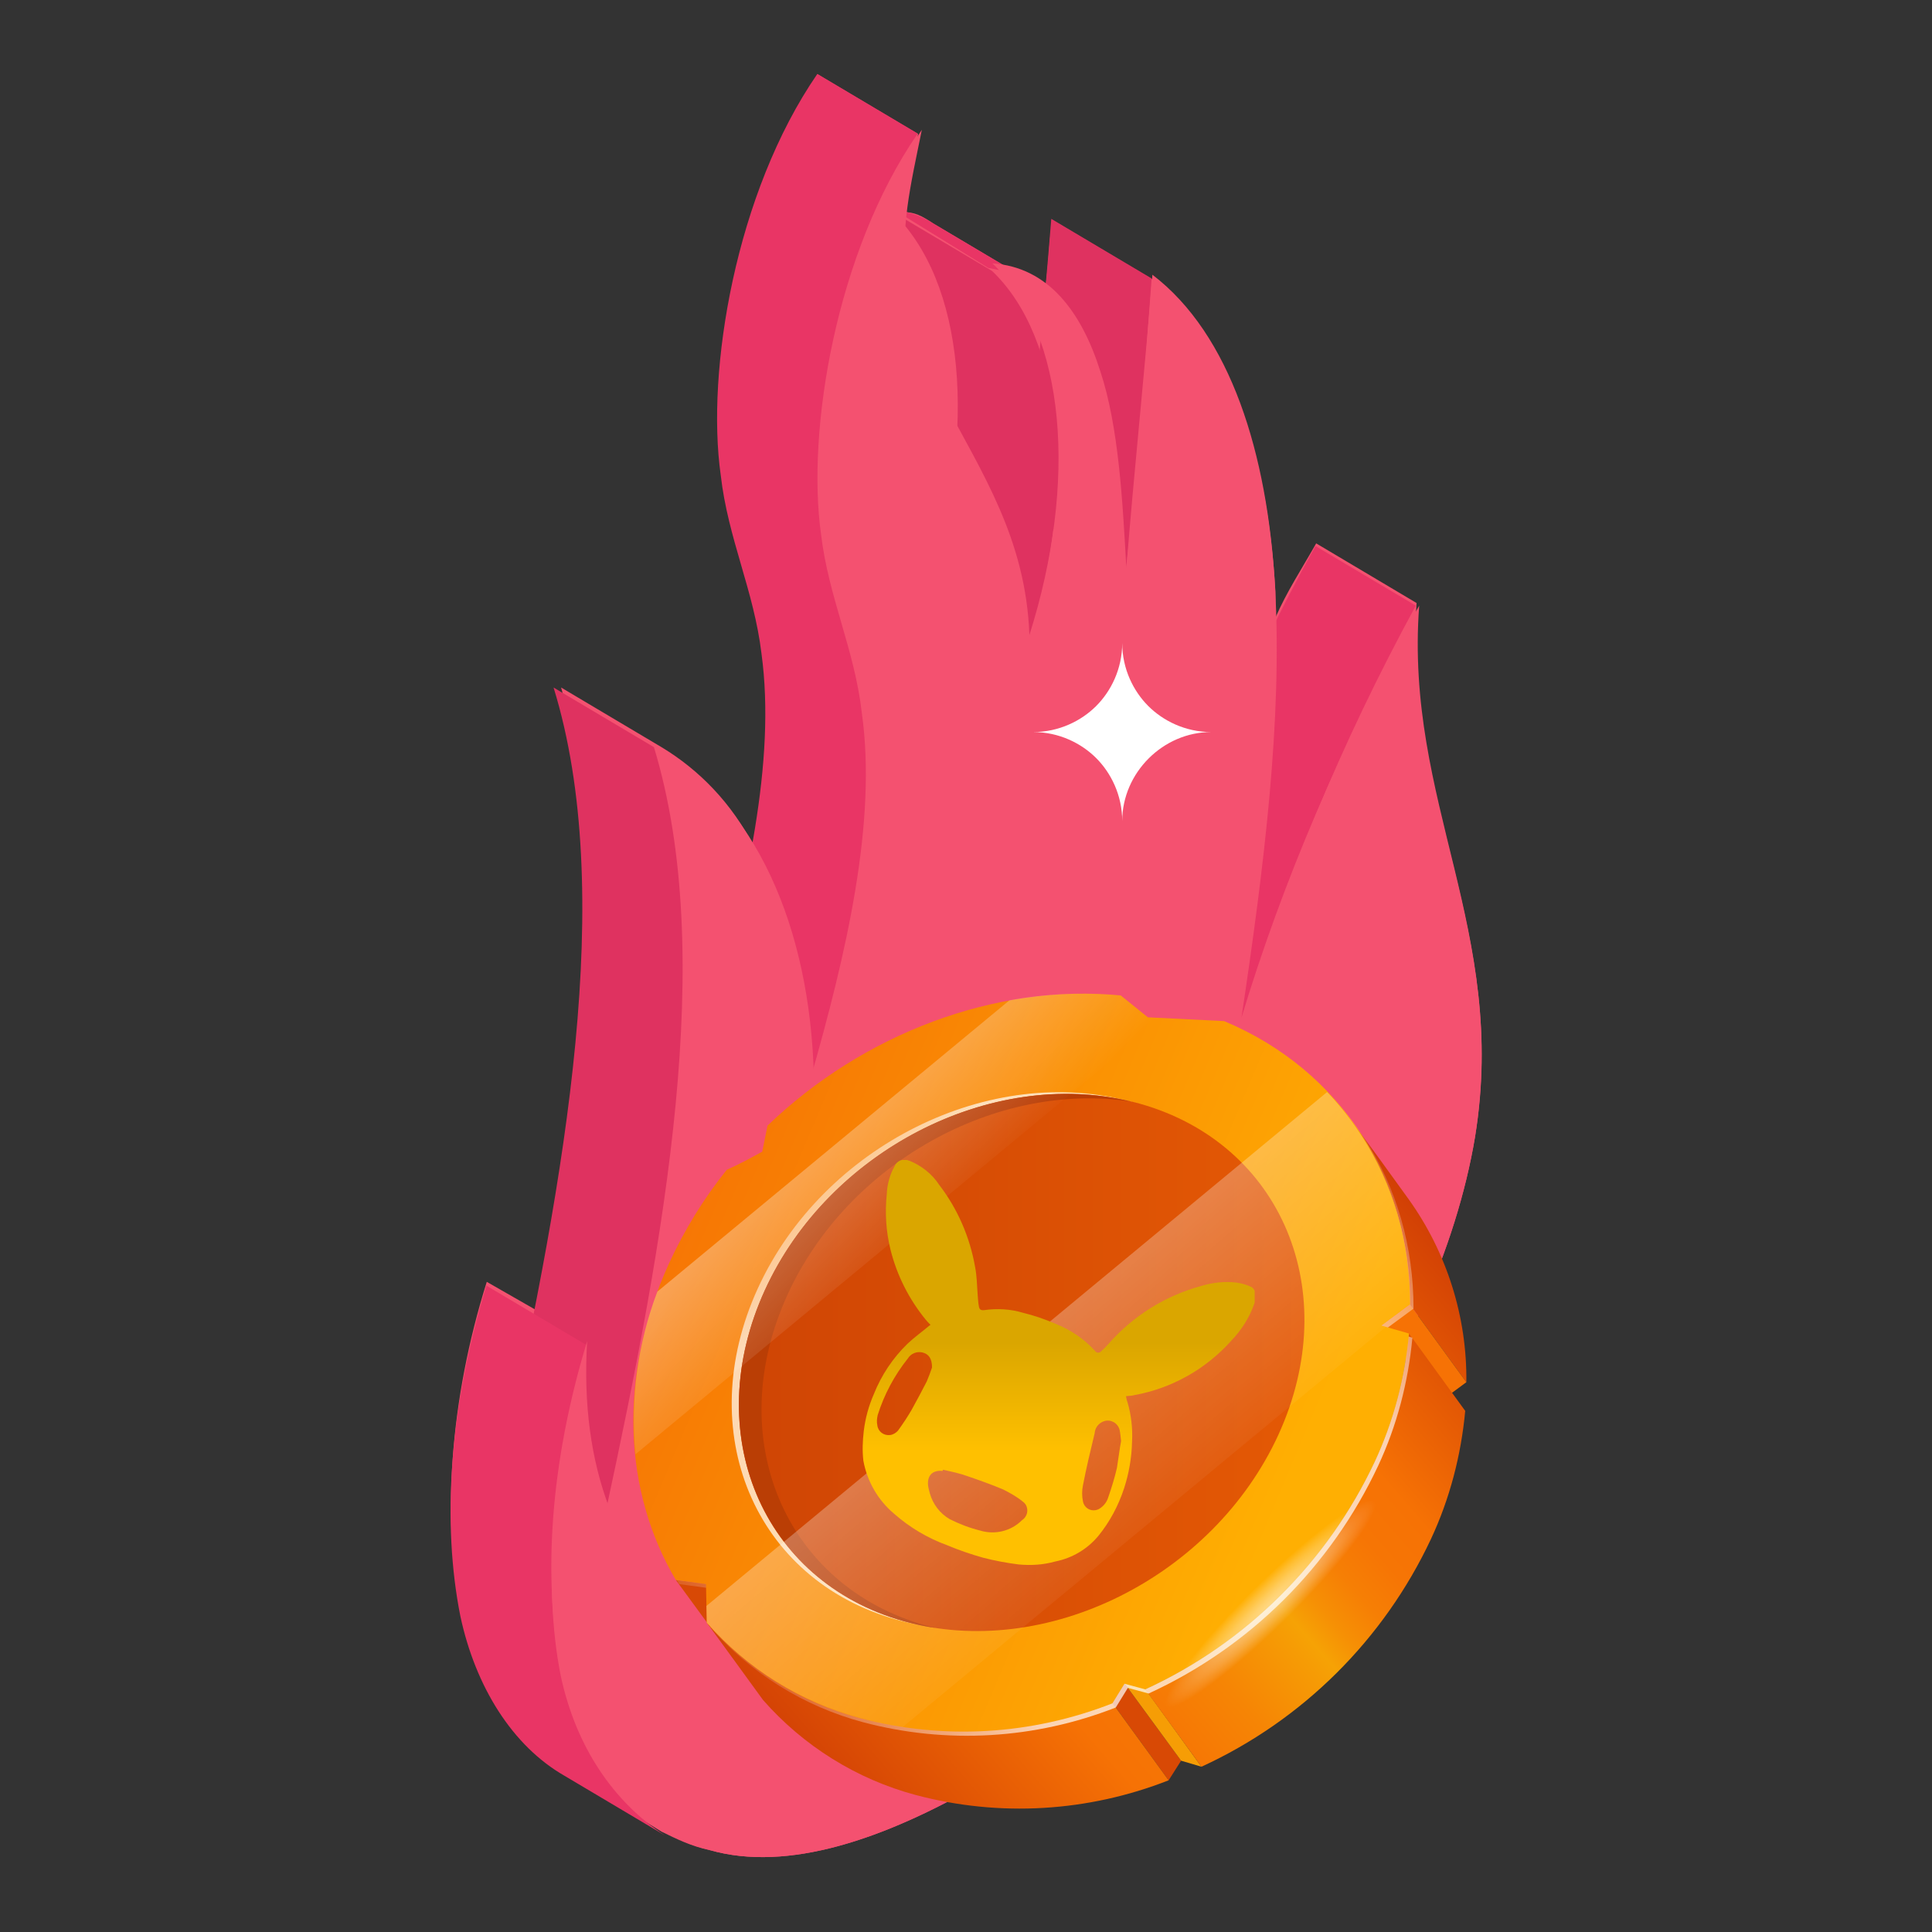 <?xml version="1.0" encoding="utf-8"?>
<!-- Generator: Adobe Illustrator 25.2.1, SVG Export Plug-In . SVG Version: 6.00 Build 0)  -->
<svg version="1.1" id="Layer_1" xmlns="http://www.w3.org/2000/svg" xmlns:xlink="http://www.w3.org/1999/xlink" x="0px" y="0px"
	 viewBox="0 0 512 512" style="enable-background:new 0 0 512 512;" xml:space="preserve">
<rect x="0" y="0" width="512" height="512" fill="#333333" stroke="none"/>
<style type="text/css">
	.st0{fill:#F45170;}
	.st1{fill:#FFD06C;}
	.st2{fill:#F9A83D;}
	.st3{fill:#DF3260;}
	.st4{fill:#E93565;}
	.st5{fill:#FFFFFF;}
	.st6{fill:#D84905;}
	.st7{fill:url(#SVGID_1_);}
	.st8{fill:#F67205;}
	.st9{fill:url(#SVGID_2_);}
	.st10{fill:#F69D05;}
	.st11{fill:url(#SVGID_3_);}
	.st12{opacity:0.7;fill:url(#SVGID_4_);enable-background:new    ;}
	.st13{fill:url(#SVGID_5_);}
	.st14{opacity:0.7;fill:url(#SVGID_6_);enable-background:new    ;}
	.st15{fill:url(#SVGID_7_);}
	.st16{fill:#BA3E05;}
	.st17{opacity:0.5;fill:url(#SVGID_8_);enable-background:new    ;}
	.st18{opacity:0.4;fill:url(#SVGID_9_);enable-background:new    ;}
	.st19{opacity:0.4;fill:url(#SVGID_10_);enable-background:new    ;}
	.st20{clip-path:url(#SVGID_12_);}
	.st21{fill-rule:evenodd;clip-rule:evenodd;fill:url(#SVGID_13_);}
</style>
<g>
	<g>
		<g>
			<g>
				<path class="st0" d="M207.8,429.3c2,3.9,3,7.9,5.9,10.8C210.7,437.2,208.7,433.2,207.8,429.3z"/>
			</g>
		</g>
		<g>
			<g>
				<path class="st1" d="M207.8,429.3c2,3.9,3,7.9,5.9,10.8C210.7,437.2,208.7,433.2,207.8,429.3z"/>
			</g>
			<path class="st2" d="M207.8,429.3c2,3.9,3,7.9,5.9,10.8C210.7,437.2,208.7,433.2,207.8,429.3z"/>
		</g>
	</g>
	<path class="st0" d="M390.9,301.3c-4.9,29.5-19.7,62-39.4,88.6c-20.7,27.6-44.3,50.2-68.9,67.9c-7.9,4.9-14.8,9.8-22.6,14.8
		c-25.6,14.8-51.2,23.6-71.9,17.7c-4.9-1-8.9-3-12.8-4.9l-25.6-15.8c-13.8-7.9-23.6-23.6-27.6-42.3c-4.9-24.6-3-56.1,6.9-87.6
		l13.8,7.9c11.8-60.1,18.7-120.1,5.9-165.4l26.6,15.8c9.8,5.9,18.7,14.8,24.6,26.6c3-18.7,4.9-36.4,3-52.2
		c-2-16.7-8.9-30.5-10.8-47.3c-4.9-26.6,3-73.8,24.6-105.4l26.6,15.8c-1,6.9-3,13.8-3.9,20.7c3,0,4.9,1,7.9,3l26.6,15.8c1,1,2,1,3,2
		c1-5.9,1-12.8,2-18.7l26.6,15.8c20.7,15.8,30.5,47.3,32.5,82.7v6.9c3-6.9,6.9-12.8,10.8-19.7l26.6,15.8
		C372.2,212.7,399.8,247.1,390.9,301.3z"/>
</g>
<g>
	<path class="st3" d="M160.5,400.7L133.9,384c15.8-71.9,29.5-147.7,12.8-201.8l26.6,15.8C190,253,176.2,327.9,160.5,400.7
		L160.5,400.7z"/>
</g>
<g>
	<path class="st4" d="M176.2,486.4l-26.6-15.8c-13.8-7.9-23.6-23.6-27.6-42.3c-4.9-24.6-3-55.1,6.9-87.6l26.6,15.8
		c-8.9,31.5-11.8,63-6.9,87.6C152.6,462.8,162.5,477.5,176.2,486.4L176.2,486.4z"/>
</g>
<g>
	<path class="st3" d="M298.3,151.6l-26.6-15.8c2-25.6,4.9-52.2,6.9-77.8l26.6,15.8C303.3,100.4,301.3,126,298.3,151.6z"/>
</g>
<g>
	<path class="st4" d="M247.1,59.1l26.6,15.8c-3-2-6.9-3-11.8-3.9l-25.6-15.8C240.2,56.1,244.2,57.1,247.1,59.1z"/>
</g>
<g>
	<g>
		<path class="st4" d="M329.8,271.8L302.3,256c10.8-37.4,26.6-75.8,46.3-111.3l26.6,15.8C355.4,196.9,339.7,234.3,329.8,271.8
			L329.8,271.8z"/>
	</g>
	<g>
		<path class="st3" d="M272.7,170.3l-26.6-15.8c12.8-40.4,9.8-79.8-9.8-98.5l26.6,15.8C281.6,89.6,285.5,129,272.7,170.3z"/>
	</g>
	<g>
		<path class="st4" d="M214.6,286.5l-26.6-15.8c9.8-34.5,17.7-68.9,13.8-97.5c-2-16.7-8.9-30.5-10.8-47.3
			c-3.9-27.6,3.9-74.8,25.6-106.3l26.6,15.8c-21.7,31.5-29.5,78.8-25.6,106.3c2,16.7,8.9,30.5,10.8,47.3
			C232.4,217.6,224.5,252.1,214.6,286.5z"/>
	</g>
	<g>
		<path class="st0" d="M376.1,160.5c-3.9,52.2,23.6,85.7,14.8,140.8c-4.9,29.5-19.7,62-39.4,88.6c-20.7,27.6-44.3,50.2-68.9,67.9
			c-7.9,4.9-14.8,9.8-22.6,14.8c-25.6,14.8-51.2,23.6-71.9,17.7c-19.7-4.9-33.5-22.6-39.4-47.3c-4.9-24.6-3-55.1,6.9-87.6
			c-1,16.7,1,31.5,5.9,44.3c15.8-71.9,29.5-147.7,12.8-201.8c25.6,14.8,40.4,47.3,41.4,87.6c9.8-34.5,17.7-68.9,13.8-97.5
			c-2-16.7-8.9-30.5-10.8-47.3c-3.9-27.6,3.9-74.8,25.6-106.3c-3,14.8-5.9,26.6-3.9,39.4s4.9,23.6,9.8,32.5
			c9.8,18.7,21.7,36.4,22.6,62c12.8-40.4,9.8-79.8-9.8-98.5c14.8,1,23.6,12.8,28.6,28.6c4.9,14.8,5.9,34.5,6.9,52.2
			c2-25.6,4.9-52.2,6.9-77.8c20.7,15.8,30.5,47.3,32.5,82.7s-3,74.8-8.9,114.2C339.7,234.3,355.4,196.9,376.1,160.5L376.1,160.5z"/>
	</g>
</g>
<path class="st5" d="M321,194c-12.8,0-23.6,10.8-23.6,23.6c0-6.9-3-12.8-6.9-16.7s-9.8-6.9-16.7-6.9c6.9,0,12.8-3,16.7-6.9
	s6.9-9.8,6.9-16.7c0,6.9,3,12.8,6.9,16.7S314.1,194,321,194L321,194z"/>
<g>
	<g id="OBJECTS">
		<g>
			<polygon class="st6" points="187.1,419.7 202,440.3 194.1,439.2 179.1,418.7 			"/>
			
				<linearGradient id="SVGID_1_" gradientUnits="userSpaceOnUse" x1="416.557" y1="-16.301" x2="584.632" y2="129.537" gradientTransform="matrix(1 0 0 -1 -203.755 454.927)">
				<stop  offset="0" style="stop-color:#D13F05"/>
				<stop  offset="0.292" style="stop-color:#F67205"/>
				<stop  offset="0.367" style="stop-color:#F67705"/>
				<stop  offset="0.453" style="stop-color:#F68505"/>
				<stop  offset="0.544" style="stop-color:#F69C05"/>
				<stop  offset="0.564" style="stop-color:#F6A205"/>
				<stop  offset="0.598" style="stop-color:#F69005"/>
				<stop  offset="0.643" style="stop-color:#F67F05"/>
				<stop  offset="0.693" style="stop-color:#F67505"/>
				<stop  offset="0.755" style="stop-color:#F67205"/>
				<stop  offset="1" style="stop-color:#D13F05"/>
			</linearGradient>
			<path class="st7" d="M358.4,297.3c5,6.8,10,13.7,14.9,20.5c10.1,14.1,15.5,31.1,15.3,48.5l-14.9-20.5
				C373.9,328.4,368.5,311.4,358.4,297.3z"/>
			<polygon class="st8" points="373.7,345.8 388.6,366.3 381,371.9 366.1,351.3 			"/>
			<polygon class="st6" points="298,446.1 313,466.6 309.7,471.8 294.8,451.3 			"/>
			
				<linearGradient id="SVGID_2_" gradientUnits="userSpaceOnUse" x1="421.84" y1="-22.375" x2="589.907" y2="123.455" gradientTransform="matrix(1 0 0 -1 -203.755 454.927)">
				<stop  offset="0" style="stop-color:#D13F05"/>
				<stop  offset="0.292" style="stop-color:#F67205"/>
				<stop  offset="0.367" style="stop-color:#F67705"/>
				<stop  offset="0.453" style="stop-color:#F68505"/>
				<stop  offset="0.544" style="stop-color:#F69C05"/>
				<stop  offset="0.564" style="stop-color:#F6A205"/>
				<stop  offset="0.598" style="stop-color:#F69005"/>
				<stop  offset="0.643" style="stop-color:#F67F05"/>
				<stop  offset="0.693" style="stop-color:#F67505"/>
				<stop  offset="0.755" style="stop-color:#F67205"/>
				<stop  offset="1" style="stop-color:#D13F05"/>
			</linearGradient>
			<path class="st9" d="M294.8,451.3l14.9,20.5c-21.4,8.4-44.8,9.8-67,3.9c-15.7-4.2-29.8-13-40.5-25.2L187.3,430
				c10.7,12.2,24.8,21,40.5,25.2C250,461.1,273.4,459.7,294.8,451.3z"/>
			<polygon class="st10" points="303.5,447.6 318.4,468.2 313,466.6 298,446.1 			"/>
			
				<linearGradient id="SVGID_3_" gradientUnits="userSpaceOnUse" x1="445.443" y1="-49.577" x2="613.512" y2="96.255" gradientTransform="matrix(1 0 0 -1 -203.755 454.927)">
				<stop  offset="0" style="stop-color:#D13F05"/>
				<stop  offset="0.292" style="stop-color:#F67205"/>
				<stop  offset="0.367" style="stop-color:#F67705"/>
				<stop  offset="0.453" style="stop-color:#F68505"/>
				<stop  offset="0.544" style="stop-color:#F69C05"/>
				<stop  offset="0.564" style="stop-color:#F6A205"/>
				<stop  offset="0.598" style="stop-color:#F69005"/>
				<stop  offset="0.643" style="stop-color:#F67F05"/>
				<stop  offset="0.693" style="stop-color:#F67505"/>
				<stop  offset="0.755" style="stop-color:#F67205"/>
				<stop  offset="1" style="stop-color:#D13F05"/>
			</linearGradient>
			<path class="st11" d="M373.4,353.4l14.9,20.5c-1.1,11.8-4.1,23.3-9.1,34c-12.5,26.6-34,48-60.8,60.3l-14.9-20.5
				c26.7-12.3,48.2-33.6,60.8-60.3C369.2,376.7,372.3,365.2,373.4,353.4z"/>
			
				<linearGradient id="SVGID_4_" gradientUnits="userSpaceOnUse" x1="383.26" y1="17.684" x2="568.911" y2="168.687" gradientTransform="matrix(1 0 0 -1 -203.755 454.927)">
				<stop  offset="0" style="stop-color:#FFFFFF;stop-opacity:0"/>
				<stop  offset="0.261" style="stop-color:#FFFFFF"/>
				<stop  offset="0.755" style="stop-color:#FFFFFF"/>
				<stop  offset="1" style="stop-color:#FFFFFF;stop-opacity:0"/>
			</linearGradient>
			<path class="st12" d="M374.3,354.5c-1.1,11.8-4.1,23.3-9.1,34c-12.5,26.6-34,48-60.8,60.3l-5.5-1.5l-3.2,5.2
				c-21.4,8.4-44.8,9.8-67,3.9c-15.7-4.2-29.8-13-40.5-25.2l-0.2-10.3l-8-1.1c-13.8-23.3-15.5-53.9-1.8-83.9
				c4.1-8.9,9.2-17.2,15.3-24.8c3.2-1.4,6.3-3.1,9.4-4.8l1.4-6.9c25.3-24.3,60.3-37.7,93.6-34.5l7.2,5.8l20.2,1
				c31.3,13.1,49.3,42.1,49.3,75.1l-7.6,5.6L374.3,354.5z"/>
			
				<linearGradient id="SVGID_5_" gradientUnits="userSpaceOnUse" x1="546.334" y1="63.486" x2="358.039" y2="143.025" gradientTransform="matrix(1 0 0 -1 -203.755 454.927)">
				<stop  offset="0" style="stop-color:#FFAF02"/>
				<stop  offset="1" style="stop-color:#F56D05"/>
			</linearGradient>
			<path class="st13" d="M373.4,353.4c-1.1,11.8-4.1,23.3-9.1,34c-12.5,26.6-34,48-60.8,60.3l-5.5-1.5l-3.2,5.2
				c-21.4,8.4-44.8,9.8-67,3.9c-15.7-4.2-29.8-13-40.5-25.2l-0.2-10.3l-8-1.1c-13.8-23.3-15.5-53.9-1.8-83.9
				c4.1-8.9,9.2-17.2,15.3-24.8c3.2-1.4,6.3-3.1,9.4-4.8l1.4-6.9c25.3-24.3,60.3-37.7,93.6-34.5l7.2,5.8l20.2,1
				c31.3,13.1,49.3,42.1,49.3,75.1l-7.6,5.6L373.4,353.4z"/>
			
				<linearGradient id="SVGID_6_" gradientUnits="userSpaceOnUse" x1="405.586" y1="158.314" x2="514.872" y2="53.853" gradientTransform="matrix(1 0 0 -1 -203.755 454.927)">
				<stop  offset="0" style="stop-color:#FFFFFF;stop-opacity:0"/>
				<stop  offset="0.261" style="stop-color:#FFFFFF"/>
				<stop  offset="0.755" style="stop-color:#FFFFFF"/>
				<stop  offset="1" style="stop-color:#FFFFFF;stop-opacity:0"/>
			</linearGradient>
			<path class="st14" d="M300.2,292.1c37.6,10.6,54,49.8,36.7,87.7c-17.3,37.8-61.8,60-99.4,49.4c-37.6-10.6-54-49.8-36.7-87.7
				S262.6,281.5,300.2,292.1z"/>
			
				<linearGradient id="SVGID_7_" gradientUnits="userSpaceOnUse" x1="399.603" y1="93.851" x2="549.459" y2="93.851" gradientTransform="matrix(1 0 0 -1 -203.755 454.927)">
				<stop  offset="0" style="stop-color:#CF4505"/>
				<stop  offset="1" style="stop-color:#E45905"/>
			</linearGradient>
			<path class="st15" d="M302.1,292.5c37.6,10.6,54,49.8,36.7,87.7c-17.3,37.8-61.8,60-99.4,49.4c-37.6-10.6-54-49.8-36.7-87.7
				C220,304.1,264.5,282,302.1,292.5z"/>
			<path class="st16" d="M245.4,430.8c-37.6-10.6-54-49.8-36.7-87.7c16-35,55.4-56.6,90.9-51.2c-37-9-80,13-96.9,50
				c-17.3,37.8-0.8,77.1,36.7,87.7c2.8,0.8,5.6,1.4,8.4,1.8C247.1,431.2,246.2,431,245.4,430.8z"/>
			
				<radialGradient id="SVGID_8_" cx="1052.972" cy="-431.141" r="56.032" gradientTransform="matrix(7.290000e-02 7.410000e-02 0.492 -0.484 472.064 138.271)" gradientUnits="userSpaceOnUse">
				<stop  offset="0" style="stop-color:#FFFFFF"/>
				<stop  offset="8.578000e-02" style="stop-color:#FFFFFF;stop-opacity:0.958"/>
				<stop  offset="0.235" style="stop-color:#FFFFFF;stop-opacity:0.846"/>
				<stop  offset="0.43" style="stop-color:#FFFFFF;stop-opacity:0.664"/>
				<stop  offset="0.663" style="stop-color:#FFFFFF;stop-opacity:0.412"/>
				<stop  offset="0.926" style="stop-color:#FFFFFF;stop-opacity:9.449000e-02"/>
				<stop  offset="1" style="stop-color:#FFFFFF;stop-opacity:0"/>
			</radialGradient>
			<path class="st17" d="M340.7,429.3c-15.2,15-29.4,25.3-31.7,23c-2.3-2.3,8.3-16.3,23.5-31.3c15.2-15,29.4-25.3,31.7-23
				C366.5,400.3,356,414.3,340.7,429.3z"/>
			
				<linearGradient id="SVGID_9_" gradientUnits="userSpaceOnUse" x1="449.885" y1="122.729" x2="517.446" y2="43.465" gradientTransform="matrix(1 0 0 -1 -203.755 454.927)">
				<stop  offset="0" style="stop-color:#FFFFFF"/>
				<stop  offset="1" style="stop-color:#FFFFFF;stop-opacity:0"/>
			</linearGradient>
			<path class="st18" d="M351.7,289.4L187.2,425.6l0.1,4.4c10.7,12.2,24.8,21,40.5,25.2c3.8,1.1,7.6,1.9,11.4,2.5l128-106l-1.2-0.3
				l7.6-5.6C373.9,324.9,366.1,304.6,351.7,289.4z"/>
			
				<linearGradient id="SVGID_10_" gradientUnits="userSpaceOnUse" x1="410.5" y1="159.187" x2="446.636" y2="122.53" gradientTransform="matrix(1 0 0 -1 -203.755 454.927)">
				<stop  offset="0" style="stop-color:#FFFFFF"/>
				<stop  offset="1" style="stop-color:#FFFFFF;stop-opacity:0"/>
			</linearGradient>
			<path class="st19" d="M304.2,269.6l-7.2-5.8c-9.8-0.9-19.8-0.5-29.5,1.3l-93.3,77.2c-5.2,13.7-7.2,28.5-5.8,43.1L308,269.8
				L304.2,269.6z"/>
			<g>
				<defs>
					<rect id="SVGID_11_" x="228.3" y="307.4" width="104.2" height="107.4"/>
				</defs>
				<clipPath id="SVGID_12_">
					<use xlink:href="#SVGID_11_"  style="overflow:visible;"/>
				</clipPath>
				<g class="st20">
					
						<linearGradient id="SVGID_13_" gradientUnits="userSpaceOnUse" x1="2429.192" y1="1904.99" x2="2429.192" y2="1797.561" gradientTransform="matrix(1 0 0 1 -2148.755 -1490.207)">
						<stop  offset="0" style="stop-color:#FFC000"/>
						<stop  offset="0.28" style="stop-color:#FFC000"/>
						<stop  offset="0.55" style="stop-color:#DAA600"/>
						<stop  offset="1" style="stop-color:#DAA600"/>
					</linearGradient>
					<path class="st21" d="M246.6,351.1c-0.5-0.5-0.9-0.9-1.3-1.4c-4.4-5.4-7.6-11.7-9.3-18.5c-1.2-4.8-1.5-9.8-1-14.7
						c0.1-2.6,0.8-5.2,2.1-7.5c0.6-1.4,2.3-2.1,3.8-1.4c0,0,0.1,0,0.1,0c3.2,1.3,6,3.5,7.9,6.4c4.9,6.4,8.1,13.8,9.5,21.7
						c0.5,2.5,0.5,5,0.7,7.5c0.1,1,0.1,1.9,0.3,2.9c0.1,0.8,0.4,1.2,1.4,1.1c3.4-0.5,7-0.3,10.3,0.7c2.9,0.7,5.8,1.7,8.6,2.9
						c4,1.6,7.6,4,10.5,7.2c0.3,0.5,0.9,0.6,1.4,0.3c0,0,0,0,0,0c0.1-0.1,0.2-0.1,0.2-0.2c0.7-0.6,1.4-1.3,2-2
						c6.5-7.4,15-12.7,24.5-15.3c3-0.9,6.2-1.3,9.4-0.9c1.4,0.2,2.8,0.6,4,1.2c0.6,0.4,0.9,1,1,1.7c0.1,0.9,0,1.8-0.3,2.7
						c-1.3,3.7-3.4,7-6.1,9.8c-6.7,7.5-15.7,12.6-25.6,14.4c-0.7,0.2-1.5,0.2-2.3,0.3c0.1,0.6,0.2,1.1,0.4,1.6c1,3.4,1.4,7,1.2,10.5
						c-0.1,4.2-0.8,8.3-2.1,12.3c-1.5,4.6-3.8,8.9-6.8,12.6c-2.9,3.5-6.9,5.9-11.4,6.8c-3.2,0.9-6.4,1.1-9.7,0.8
						c-3.2-0.4-6.4-1-9.5-1.8c-3.2-0.9-6.4-2-9.5-3.3c-5.2-1.9-9.9-4.7-14-8.3c-4.3-3.6-7.2-8.6-8.2-14.1c-0.3-2.6-0.2-5.2,0.1-7.8
						c0.4-3.4,1.3-6.7,2.7-9.9c2-5,5-9.5,8.9-13.3c1.8-1.7,3.9-3.2,5.8-4.8L246.6,351.1z M249.9,389.5l-0.1,0.3
						c-3.5-0.3-4.3,2.2-3.7,4.7c0.1,0.4,0.2,0.8,0.3,1.2c0.8,2.9,2.7,5.4,5.3,6.9c2.6,1.3,5.2,2.3,8,3c3.9,1.2,8.2,0.2,11.1-2.7
						c1.4-0.9,1.9-2.7,1-4.2c-0.2-0.3-0.5-0.6-0.8-0.8c-1.6-1.3-3.4-2.3-5.2-3.2c-3.1-1.3-6.2-2.4-9.4-3.5
						C254.5,390.5,252.2,390,249.9,389.5L249.9,389.5z M247,362.4c0-2.4-0.9-3.6-2.6-4c-1.5-0.3-3,0.3-3.8,1.6
						c-3.6,4.5-6.3,9.6-8,15c-0.2,0.9-0.3,1.8-0.1,2.7c0.2,1.7,1.7,2.8,3.4,2.6c0.8-0.1,1.6-0.6,2.1-1.2c1.3-1.8,2.5-3.6,3.6-5.5
						c1.4-2.5,2.7-5,4-7.5C246.1,364.9,246.6,363.6,247,362.4L247,362.4z M297.1,381.9c-0.1-1-0.2-2-0.4-3c-0.5-1.8-2.3-2.8-4-2.3
						c0,0,0,0,0,0c-0.1,0-0.2,0.1-0.3,0.1c-1.3,0.5-2.2,1.7-2.3,3.1c-1.1,4.6-2.2,9.1-3.1,13.8c-0.3,1.4-0.3,2.9,0,4.3
						c0.3,1.6,1.8,2.6,3.4,2.3c0.4-0.1,0.7-0.2,1-0.4c1.1-0.7,1.9-1.7,2.3-3c0.9-2.6,1.7-5.2,2.3-7.8
						C296.4,386.5,296.7,384,297.1,381.9L297.1,381.9z"/>
				</g>
			</g>
		</g>
	</g>
</g>
</svg>
